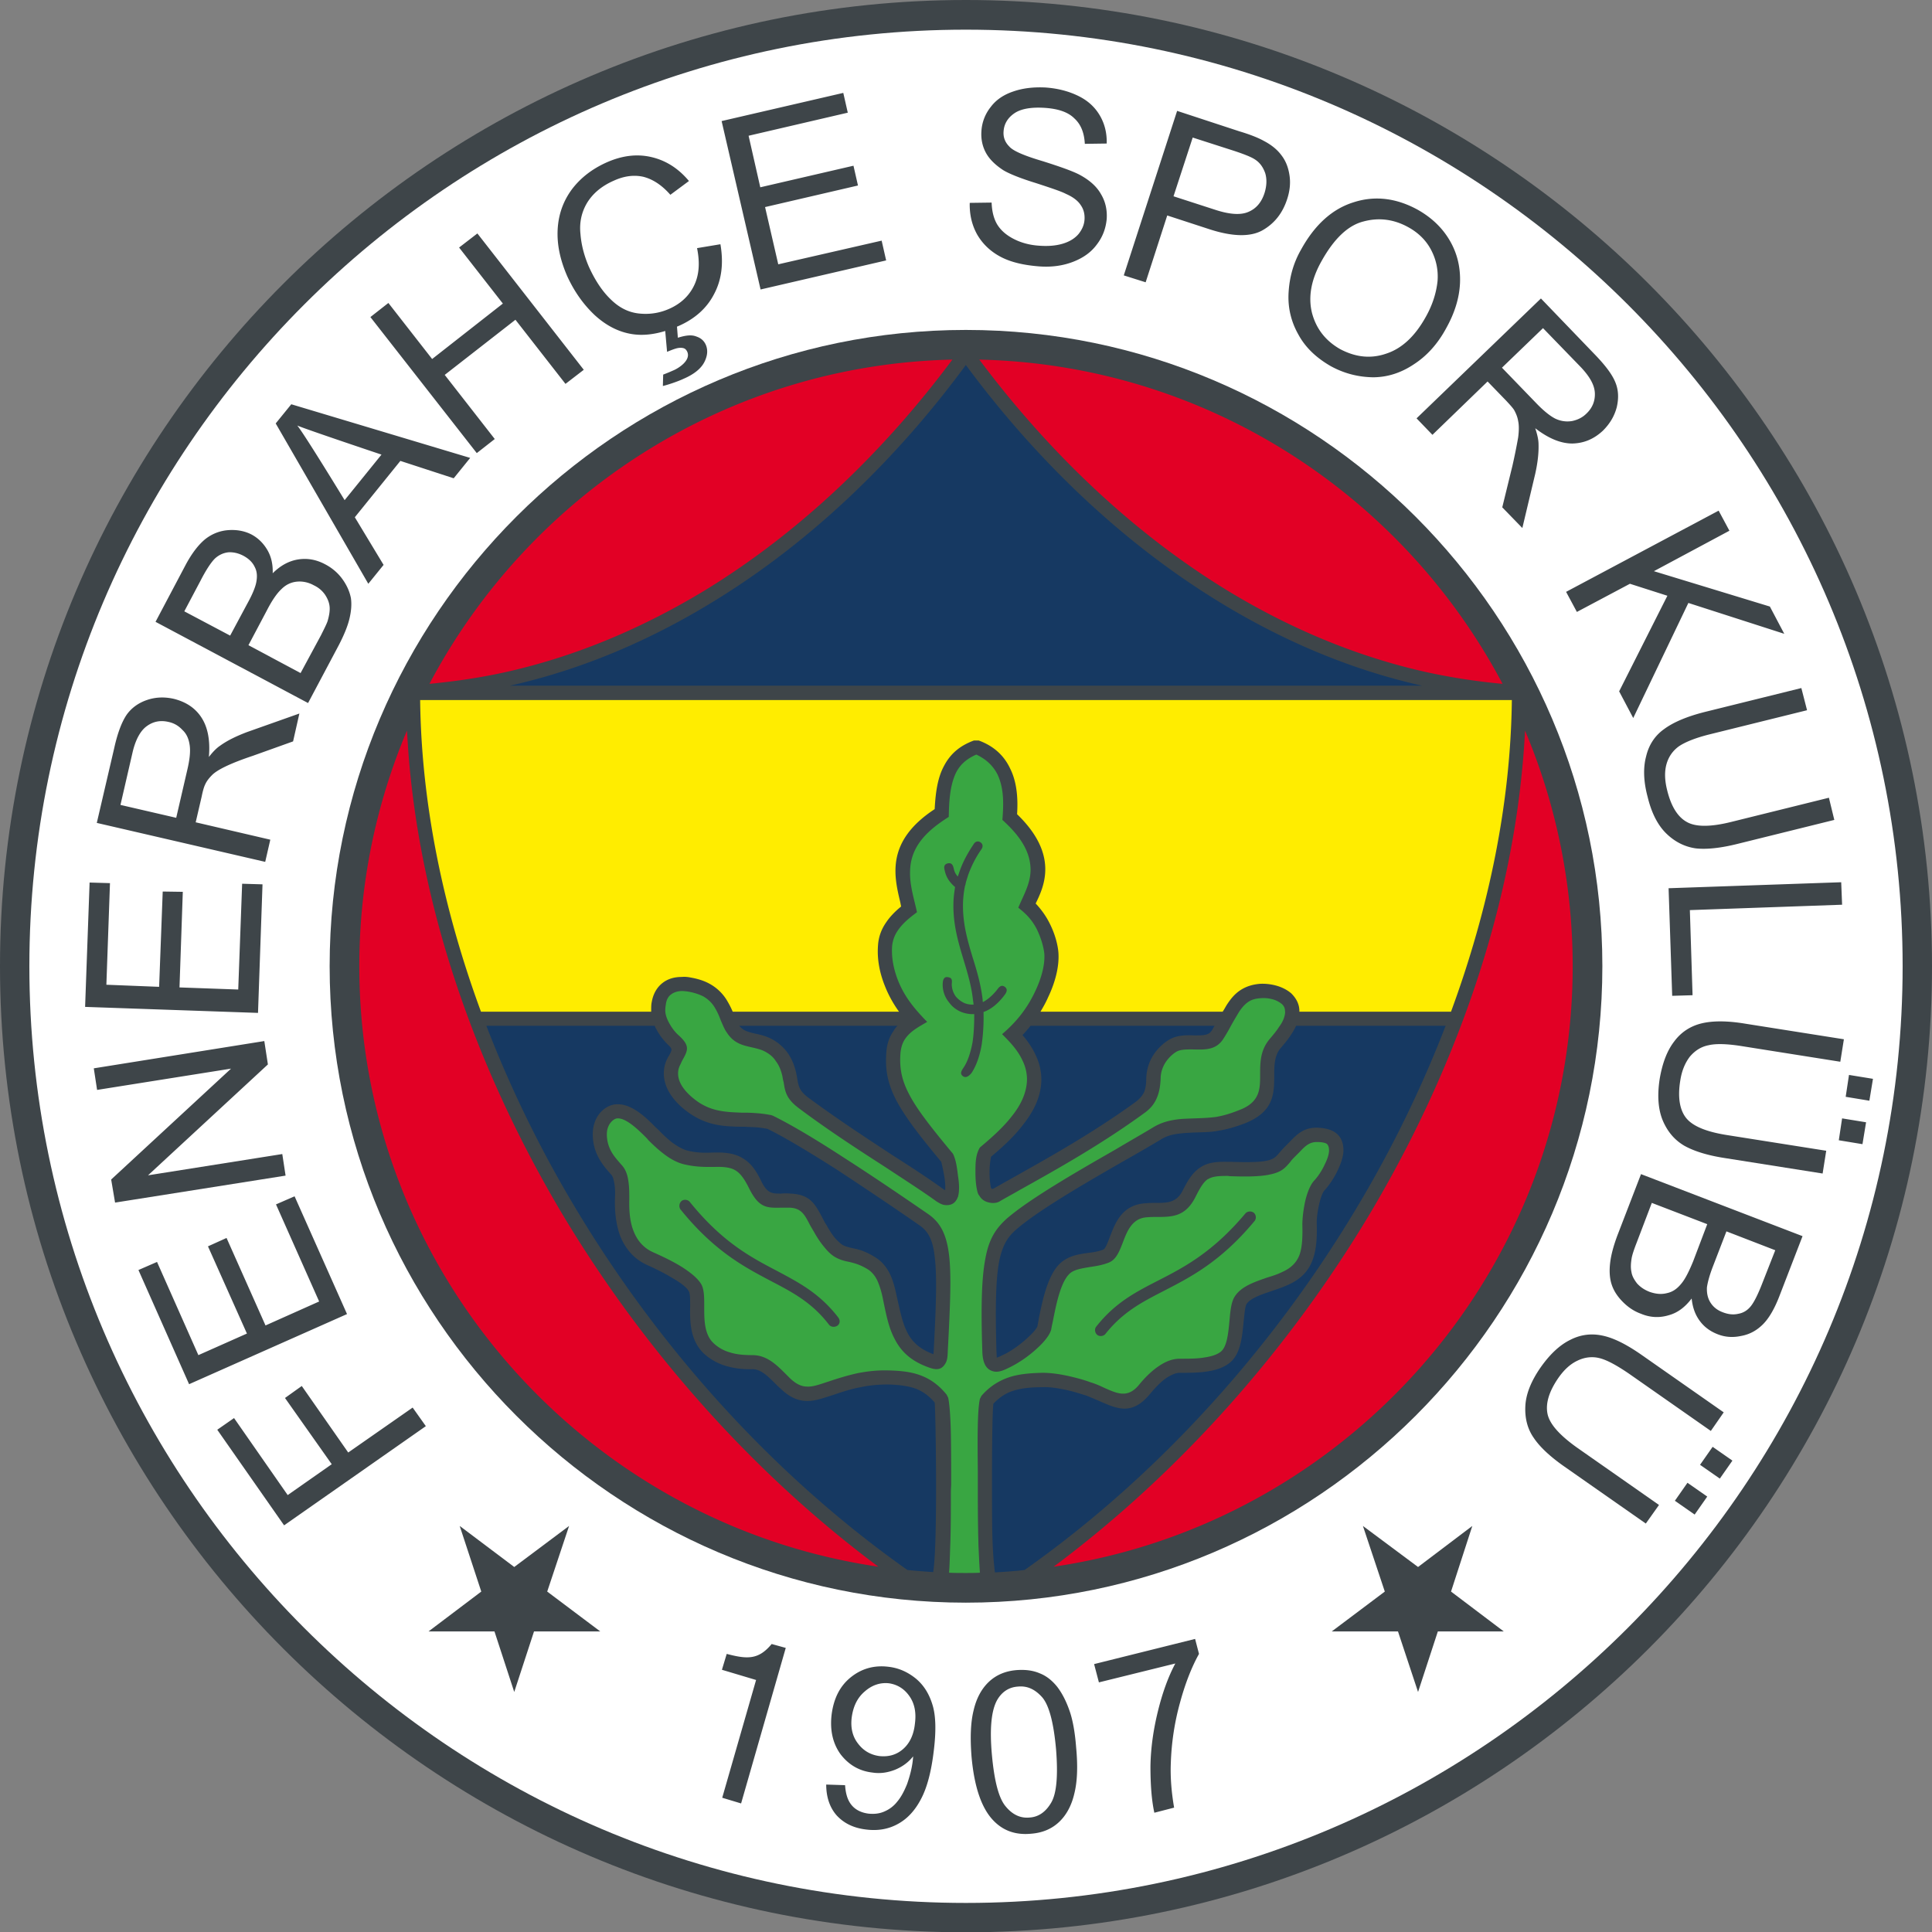 <svg version="1.0" xmlns="http://www.w3.org/2000/svg" width="527.162" height="527.244"><rect width="100%" height="100%" fill="#808080" stroke="none"/><path fill-rule="evenodd" clip-rule="evenodd" fill="#3E4549" d="M263.54 527.244c145.222 0 263.622-118.4 263.622-263.622C527.162 118.482 408.762 0 263.54 0 118.4 0 0 118.482 0 263.622c0 145.222 118.4 263.622 263.54 263.622z"/><path fill-rule="evenodd" clip-rule="evenodd" fill="#FFF" d="M263.54 519.231c140.804 0 255.609-114.885 255.609-255.609S404.344 8.095 263.54 8.095C122.817 8.095 8.013 122.897 8.013 263.622S122.817 519.231 263.54 519.231z"/><path fill-rule="evenodd" clip-rule="evenodd" fill="#3E4549" d="M263.54 437.3c95.669 0 173.678-78.091 173.678-173.678 0-95.588-78.009-173.596-173.678-173.596-95.587 0-173.594 78.007-173.594 173.596 0 95.587 78.007 173.678 173.594 173.678z"/><path fill-rule="evenodd" clip-rule="evenodd" fill="#E20025" d="M117.174 186.595c27.229-51.513 80.87-87.082 142.686-88.474-18.315 24.614-41.048 46.69-67.131 62.719-15.7 9.565-32.544 17.007-50.372 21.504-8.338 2.125-16.679 3.435-25.183 4.251zm122.489 240.89C159.776 415.793 98.04 346.699 98.04 263.622c0-22.731 4.661-44.483 13-64.27.246 3.926.492 7.85.901 11.692 4.088 40.721 18.97 82.422 41.619 120.444 22.161 36.961 51.761 70.404 86.103 95.997zm176.458-228.133a165.235 165.235 0 0 1 12.999 64.27c0 83.077-61.734 152.171-141.621 163.863 34.342-25.594 63.943-59.036 86.101-95.997 22.978-38.511 37.942-80.868 41.783-122.079.328-3.352.574-6.705.738-10.057zM267.22 98.121c61.898 1.392 115.538 36.961 142.767 88.474-7.031-.653-14.063-1.715-21.097-3.27-19.298-4.334-37.611-12.185-54.454-22.485-26.086-16.028-48.818-38.105-67.216-62.719z"/><path fill-rule="evenodd" clip-rule="evenodd" fill="#163962" d="M139.17 187.087h248.823c-19.708-4.415-38.353-12.429-55.521-22.978-26.821-16.436-50.209-39.167-68.933-64.516-18.643 25.349-41.947 48.081-68.849 64.516-17.17 10.549-35.813 18.563-55.52 22.978zm39.494 92.807H132.71a322.552 322.552 0 0 0 24.204 49.553c23.058 38.593 54.294 73.266 90.681 98.938 2.372.246 4.66.41 7.033.574 1.307-7.934.653-44.566.409-46.283-1.636-1.881-3.271-3.023-5.152-3.762-2.045-.735-4.497-1.061-7.523-1.143-2.861 0-5.232.246-7.522.735-2.29.407-4.661 1.146-7.522 2.127-2.618.817-4.743 1.635-7.033 1.635-2.454 0-4.742-.899-7.359-3.434-.491-.41-.899-.817-1.39-1.31-1.963-1.963-3.926-3.926-6.132-3.926-2.7.082-5.152-.243-7.359-.899a15.43 15.43 0 0 1-5.969-3.352c-3.844-3.68-3.844-8.83-3.762-13.002 0-1.796 0-3.272-.327-3.926-.492-1.063-2.208-2.37-4.334-3.598-2.29-1.389-4.906-2.698-6.951-3.598-3.68-1.635-5.968-4.415-7.358-7.685-1.228-3.108-1.636-6.788-1.554-10.304.082-1.553.082-3.026-.164-4.333-.163-1.063-.409-1.963-.898-2.455l-.082-.079c-1.146-1.31-2.372-2.701-3.272-4.418-.98-1.796-1.633-3.923-1.633-6.457 0-2.209.653-4.09 1.715-5.479 1.31-1.717 3.19-2.701 4.907-2.701 4.088-.161 8.095 3.762 10.63 6.381.245.161.409.407.652.571 1.146 1.228 2.537 2.534 3.926 3.598 1.39.981 2.782 1.799 4.17 2.127 2.78.653 4.989.571 6.869.489h.328c3.352-.082 5.804.328 7.849 1.635 2.045 1.228 3.516 3.19 4.988 6.296 1.635 3.272 2.944 3.272 5.316 3.272.817-.082 1.635-.082 2.616 0 5.314.246 6.623 2.698 8.75 6.703.327.656.653 1.31 1.062 1.881.819 1.474 1.554 2.616 2.372 3.598.737.82 1.39 1.392 1.963 1.799.899.492 1.717.656 2.698.899 1.636.328 3.516.738 6.46 2.619 1.799 1.146 3.025 2.78 3.924 4.658.819 1.799 1.31 3.765 1.717 5.725.901 3.926 1.554 7.441 2.944 10.058 1.308 2.537 3.353 4.497 7.113 5.889 0-.41.082-.82.082-1.392.653-12.264.899-20.033.246-25.184-.491-4.661-1.799-7.031-4.252-8.669-7.522-5.232-15.372-10.465-22.569-15.208-7.113-4.497-13.654-8.505-18.807-11.039-.898-.164-1.879-.325-2.861-.407-1.144-.082-2.125-.082-3.107-.164h-.981c-4.824-.082-9.322-.246-14.31-3.68-2.943-2.045-5.068-4.418-6.214-7.031-1.063-2.537-1.146-5.314.164-7.934.245-.489.491-.817.653-1.143.491-.981.735-1.392-.082-2.209-1.308-1.228-2.698-2.862-3.598-4.661a2.92 2.92 0 0 1-.41-.895zm66.233 0h-43.175c1.063 1.392 2.618 1.717 4.254 2.127 1.633.325 3.352.735 5.15 1.799 1.39.817 2.698 1.96 3.762 3.434 1.063 1.471 1.881 3.352 2.37 5.561.164.817.246 1.307.328 1.799.327 1.799.571 3.026 2.78 4.74 8.177 6.053 16.107 11.203 23.303 15.946 5.152 3.27 9.895 6.378 14.065 9.404l-.082-.082c.082 0 .164.082.245.082.082-.899 0-2.045-.163-3.27a60.975 60.975 0 0 0-.899-4.418c-6.133-7.359-9.977-12.428-12.265-16.761-2.454-4.743-3.108-8.587-2.698-13.409.163-1.963.735-3.844 1.961-5.561.247-.492.655-.984 1.064-1.391zm86.512 0H281.2c-.732.899-1.471 1.799-2.206 2.534 1.635 1.881 2.78 3.68 3.598 5.479 1.146 2.373 1.553 4.579 1.553 6.788-.082 4.579-2.124 8.584-4.986 12.185-2.534 3.352-5.725 6.214-8.748 8.748a22.686 22.686 0 0 0-.41 4.251c0 1.638.164 3.19.41 4.333.079 0 .161.082.243.164h.246c.082 0 .082 0 .164-.082h.082c.979-.571 3.023-1.717 5.068-2.859 10.058-5.646 22.078-12.349 33.771-20.854 1.063-.817 1.717-1.635 2.209-2.616.407-1.061.571-2.288.571-3.762.082-2.288.735-4.333 1.717-5.968a13.596 13.596 0 0 1 4.579-4.579c2.127-1.228 4.497-1.228 6.788-1.146 1.963 0 3.841.082 4.661-1.146.325-.407.571-.981.899-1.47zm-59.938 149.147c2.698-.164 5.396-.328 8.095-.656 36.387-25.673 67.623-60.346 90.683-98.938a322.404 322.404 0 0 0 24.202-49.553h-40.802a17.312 17.312 0 0 1-1.389 2.452c-.899 1.392-1.881 2.537-2.862 3.683-1.635 1.96-1.717 4.658-1.717 7.274 0 5.071 0 10.058-8.095 13.248-2.862 1.063-4.989 1.635-7.034 1.963-2.042.41-3.926.41-6.46.489-1.799.082-3.516.164-5.068.41-1.556.243-2.944.653-4.336 1.553a527.987 527.987 0 0 1-10.301 5.968c-10.547 6.053-23.224 13.412-29.109 18.563-2.288 1.963-3.762 4.251-4.661 8.751-.899 4.822-1.063 12.185-.735 24.202.082 1.471.082 1.963.082 1.963.161.079 1.063-.41 2.124-.899 1.966-.981 4.254-2.619 6.053-4.254 1.635-1.471 2.777-2.777 2.941-3.434.082-.41.246-1.307.41-2.288 1.063-5.15 2.616-12.92 6.788-15.618 2.045-1.389 4.251-1.717 6.539-2.045 1.474-.164 2.944-.407 4.172-.899.571-.164 1.146-1.635 1.799-3.352 1.553-4.09 3.434-9.076 10.14-9.322.817-.082 1.635-.082 2.452-.082 3.108 0 5.643 0 7.359-3.434 1.553-3.108 2.859-4.989 4.743-6.217 1.881-1.307 4.169-1.635 7.523-1.553h.896c2.455.082 7.28.246 9.814-.325 1.881-.41 2.452-1.063 3.352-2.127.492-.571.984-1.146 1.717-1.881.328-.325.656-.653.981-.981 2.124-2.206 3.926-4.087 7.77-4.005 1.307.079 2.859.243 4.251.981 1.635.896 2.78 2.452 2.78 5.232 0 1.553-.656 3.516-1.553 5.396-.902 1.963-2.291 4.008-3.516 5.396l-.082.082c-.492.489-.981 1.799-1.392 3.434-.489 2.045-.817 4.333-.735 5.889.082 3.516-.082 6.703-1.063 9.483-1.063 3.026-3.105 5.399-6.867 7.031-1.392.656-2.944 1.146-4.333 1.638-2.944.981-5.807 1.963-6.87 3.516-.41.571-.571 2.534-.817 4.743-.41 4.251-.817 9.319-4.172 11.61-1.717 1.228-3.759 1.799-6.05 2.124-2.209.328-4.579.328-7.195.328-1.146 0-2.291.571-3.516 1.31-1.72 1.143-3.352 2.944-4.579 4.415-4.907 5.968-8.912 4.169-13.901 1.963-1.146-.489-2.288-.981-3.516-1.474-1.881-.571-3.844-1.225-5.968-1.635-1.963-.407-4.008-.735-5.889-.653-3.108 0-5.807.246-8.095.981-2.045.653-3.762 1.799-5.396 3.516-.492 3.105-.41 29.027-.328 34.424.082 3.844.246 7.688.736 11.614z"/><path fill-rule="evenodd" clip-rule="evenodd" fill="#FFED00" d="M412.523 191.011H114.64c.327 28.047 6.214 56.829 16.598 85.039h46.444v-.325c0-.82 0-1.635.164-2.373.409-2.291 1.472-4.008 2.943-5.15 1.472-1.146 3.271-1.635 5.234-1.635.817-.085 1.635 0 2.454.164 1.799.325 3.598.817 5.314 1.799a12.583 12.583 0 0 1 4.497 4.33c.737 1.23 1.226 2.209 1.635 3.19h45.382c-1.472-2.042-2.78-4.333-3.76-6.785-1.474-3.601-2.291-7.441-1.963-11.448.163-2.209.899-4.252 2.208-6.133.981-1.472 2.37-2.943 4.088-4.334l-.246-1.226c-1.717-7.195-3.924-16.598 9.404-25.348.245-4.907.898-8.667 2.452-11.612 1.718-3.352 4.251-5.641 8.259-7.113h1.308c4.008 1.472 6.867 4.006 8.587 7.686 1.635 3.271 2.206 7.44 1.878 12.429 11.449 11.039 7.359 19.707 5.071 24.366 1.471 1.554 2.78 3.353 3.762 5.314 1.471 2.864 2.291 5.889 2.452 8.178.246 3.924-.981 8.259-2.862 12.185-.571 1.307-1.307 2.616-2.042 3.841h49.714c.328-.489.656-1.063.981-1.635 1.228-1.963 2.452-3.354 4.008-4.333 1.553-.981 3.27-1.471 5.15-1.635 1.389-.082 2.862.082 4.169.407 1.638.41 3.19 1.146 4.418 2.206 1.225 1.228 2.124 2.701 2.206 4.582v.407h41.376c10.384-28.209 16.272-56.99 16.6-85.038z"/><path fill-rule="evenodd" clip-rule="evenodd" fill="#39A642" d="M267.384 429.123c-1.31.079-2.536.079-3.844.079-1.553 0-3.108 0-4.579-.079.164-1.881.246-5.643.327-7.523.164-4.579.164-9.814.164-14.476 0-.814.082-1.553.082-2.288 0-4.251 0-9.158-.082-13.491s-.327-8.095-.737-9.976l-.409-.82c-2.125-2.613-4.415-4.251-7.031-5.232-2.536-.979-5.396-1.307-8.914-1.389-3.025-.082-5.641.243-8.257.735-2.616.571-5.07 1.31-8.014 2.291-2.29.735-4.17 1.471-5.805 1.389-1.472 0-2.944-.571-4.742-2.288l-1.228-1.228c-2.534-2.537-5.15-5.068-8.994-5.068-2.29 0-4.334-.164-6.133-.738-1.717-.489-3.189-1.307-4.497-2.534-2.616-2.452-2.536-6.703-2.536-10.055 0-2.291 0-4.254-.653-5.725-.899-1.802-3.189-3.601-5.807-5.232-2.452-1.477-5.232-2.783-7.44-3.765-2.616-1.146-4.334-3.188-5.316-5.643-1.062-2.534-1.307-5.64-1.226-8.748 0-1.635 0-3.434-.245-4.989-.246-1.881-.817-3.434-2.043-4.661l.081.085c-.981-1.146-2.043-2.291-2.779-3.68a9.703 9.703 0 0 1-1.146-4.579c0-1.31.409-2.37.98-3.108.573-.735 1.31-1.228 1.963-1.228 2.372-.082 5.643 3.108 7.77 5.232.245.249.407.41.571.656 1.308 1.31 2.779 2.698 4.417 3.923 1.715 1.31 3.678 2.373 5.641 2.783 3.271.735 5.725.653 7.768.653h.327c2.618-.082 4.415.161 5.723.981 1.31.817 2.372 2.288 3.599 4.74 2.698 5.481 4.825 5.481 8.83 5.399h2.373c3.107.161 4.005 1.878 5.477 4.74.327.574.655 1.146 1.146 1.963.899 1.635 1.879 3.026 2.78 4.09.98 1.228 1.961 2.124 2.943 2.698 1.472.817 2.616 1.063 3.844 1.31 1.308.325 2.861.653 5.232 2.124 1.063.735 1.882 1.799 2.454 3.026.653 1.471 1.146 3.188 1.472 4.822.899 4.336 1.553 7.934 3.27 11.124 1.718 3.349 4.417 5.968 9.24 7.685 2.372.899 3.599.489 4.497-.981.655-.981.655-2.127.735-3.844.655-12.428.981-20.358.328-25.84-.735-5.968-2.534-9.076-5.969-11.364-7.604-5.232-15.454-10.55-22.731-15.208-7.277-4.743-14.065-8.833-19.378-11.449l-.491-.164c-1.308-.243-2.454-.407-3.517-.489-1.062-.082-2.208-.164-3.271-.164h-1.062c-4.17-.164-8.178-.246-12.185-3.026-2.29-1.635-4.005-3.434-4.824-5.314-.653-1.553-.735-3.188.082-4.743.164-.325.327-.735.491-1.061 1.553-2.78 2.29-4.008-.817-6.87-1.063-.899-2.045-2.209-2.78-3.598-.573-1.063-.981-2.209-.981-3.352 0-.574.081-1.146.164-1.635.163-1.31.735-2.209 1.472-2.701.735-.571 1.797-.896 2.943-.896.571 0 1.144.079 1.717.164 1.39.243 2.78.65 4.088 1.307 1.144.653 2.29 1.635 3.107 3.023.899 1.474 1.308 2.619 1.718 3.68.489 1.063.817 2.045 1.553 3.108 1.881 2.944 4.252 3.516 6.869 4.087 1.308.328 2.698.574 4.008 1.392.98.574 1.879 1.31 2.534 2.373.817 1.061 1.39 2.37 1.797 4.169.083.489.164 1.063.328 1.553.409 2.698.737 4.579 4.252 7.195 8.095 6.053 16.189 11.285 23.549 16.028 5.07 3.352 9.813 6.375 13.901 9.319.653.41 1.226.738 1.799.902.653.164 1.307.164 1.961 0s1.226-.574 1.636-1.228c.245-.328.327-.653.491-.981.407-1.553.325-3.516 0-5.561-.246-1.963-.491-4.333-1.39-6.132-6.051-7.277-9.894-12.185-12.021-16.354-2.045-3.926-2.616-7.195-2.288-11.285.163-1.31.489-2.616 1.307-3.762 1.472-2.124 3.762-3.27 5.969-4.579-3.271-3.352-6.051-6.621-7.85-11.039-1.226-3.025-1.961-6.376-1.717-9.647.164-1.553.655-2.944 1.554-4.252 1.389-2.045 3.271-3.516 5.232-4.988-.817-3.762-2.043-7.441-1.881-11.284.164-6.951 4.989-11.202 10.548-14.719.082-3.924.246-8.423 1.963-12.019 1.146-2.291 2.944-3.844 5.559-4.989 2.618 1.228 4.581 3.026 5.806 5.48 1.799 3.842 1.638 8.175 1.31 12.347 3.844 3.514 7.523 7.768 7.685 13.327.082 3.924-1.881 7.113-3.352 10.63 2.209 1.717 3.762 3.352 5.068 5.887 1.146 2.372 1.884 4.906 2.048 6.787.164 3.189-.902 6.787-2.537 10.223-2.206 4.658-5.068 8.256-8.994 11.607 2.209 2.209 4.333 4.418 5.643 7.362a11.689 11.689 0 0 1 1.146 5.068c-.082 3.598-1.717 6.949-4.09 9.894-2.452 3.19-5.722 6.05-8.748 8.587-1.228 1.96-1.228 4.497-1.228 6.785 0 1.963.164 3.926.572 5.396.082.328.245.735.491.981a3.703 3.703 0 0 0 1.881 1.638c.899.325 1.881.489 2.862.243a3.055 3.055 0 0 0 1.063-.489c2.288-1.31 3.68-2.045 5.068-2.862 10.14-5.643 22.403-12.513 34.178-21.097 1.72-1.228 2.783-2.616 3.437-4.251.653-1.556.899-3.272.979-5.153 0-1.553.492-2.941 1.146-4.087.902-1.474 2.045-2.534 3.108-3.19 1.228-.735 3.108-.653 4.825-.653 3.108.082 6.05.164 8.013-2.862a46.55 46.55 0 0 0 1.963-3.352c.571-1.063 1.307-2.291 2.127-3.68.896-1.474 1.799-2.452 2.777-3.108.984-.653 2.045-.899 3.354-.981a9.278 9.278 0 0 1 3.026.246c1.061.243 1.96.735 2.698 1.31.571.489.899 1.143.899 1.96.079.328 0 .738-.082 1.146-.246 1.146-.817 2.209-1.556 3.19-.653 1.063-1.635 2.206-2.534 3.27-2.616 3.108-2.616 6.46-2.616 9.812 0 3.762 0 7.441-5.643 9.568-2.616 1.063-4.497 1.553-6.296 1.881-1.717.243-3.516.325-5.886.407-1.963.082-3.762.082-5.646.41-1.96.328-3.841.899-5.722 2.045-2.698 1.635-6.296 3.68-10.14 5.968-10.711 6.135-23.631 13.573-29.845 18.97-2.862 2.619-4.825 5.396-5.807 10.957-.981 5.153-1.228 12.756-.817 25.104.082 3.516 1.146 5.068 2.944 5.558 1.553.41 3.023-.325 4.822-1.225 2.291-1.146 4.907-2.944 6.952-4.825 2.124-1.881 3.759-3.923 4.087-5.396.164-.979.328-1.635.492-2.452.899-4.497 2.206-11.282 5.068-13.166 1.31-.817 3.108-1.061 4.989-1.389 1.635-.243 3.27-.492 4.986-1.146 2.127-.735 3.026-3.023 4.008-5.561 1.146-3.023 2.534-6.703 6.706-6.867.817-.082 1.635-.082 2.288-.082 4.497 0 8.095 0 10.875-5.561 1.228-2.452 2.127-3.926 3.272-4.743h.082c1.146-.735 2.698-.899 5.314-.899.243 0 .489.082.899.082 2.616.082 7.685.243 10.793-.492 3.108-.653 4.008-1.717 5.479-3.434.328-.489.817-.979 1.389-1.553.407-.41.738-.735 1.063-1.063 1.474-1.553 2.701-2.862 4.907-2.78.817 0 1.799.082 2.452.41.41.243.738.817.738 1.881 0 .981-.41 2.288-1.146 3.759-.738 1.638-1.802 3.272-2.862 4.418l.079-.082c-1.061 1.063-1.878 3.026-2.452 5.232-.571 2.373-.899 5.071-.899 6.949.082 3.108 0 5.889-.735 8.095-.738 2.048-2.206 3.683-4.825 4.825-1.146.571-2.616 1.063-4.005 1.474-3.519 1.225-6.952 2.37-8.751 4.986-1.061 1.471-1.307 3.844-1.553 6.624-.328 3.434-.653 7.441-2.537 8.748-1.143.82-2.695 1.228-4.412 1.474-1.881.325-4.09.325-6.624.325-1.963 0-3.844.738-5.643 1.963-2.124 1.389-4.087 3.437-5.479 5.153-3.026 3.68-5.807 2.452-9.322.899-1.228-.574-2.452-1.146-3.841-1.556-1.963-.735-4.172-1.307-6.378-1.799-2.291-.489-4.582-.817-6.788-.817-3.434.082-6.46.328-9.158 1.228-2.862.981-5.314 2.534-7.523 5.068l-.407.817c-.737 3.19-.655 11.856-.573 19.626v4.005c0 3.844 0 8.18.082 12.185 0 1.31.081 2.619.081 3.844.088 1.965.252 5.809.416 7.772z"/><path fill-rule="evenodd" clip-rule="evenodd" fill="#3E4549" d="M267.791 231.732c-1.553 2.208-2.697 4.497-3.598 6.951-.245.816-.571 1.717-.737 2.534 0 .164-.081.327-.161.571a27.766 27.766 0 0 0-.492 3.762c-.327 5.887 1.146 10.875 2.618 15.782 1.144 3.597 2.206 7.279 2.698 11.366 0 .246 0 .489.079.735 1.228-.653 2.537-1.717 3.847-3.352.571-.817 1.228-1.471 2.124-.817.902.653.492 1.553-.164 2.37-1.799 2.373-3.759 3.844-5.643 4.497a52.892 52.892 0 0 1-.489 8.833c-.489 2.941-1.391 5.64-2.698 7.685-.653.899-1.635 1.635-2.452.981-.983-.735-.246-1.635.327-2.534 1.062-1.635 1.799-4.008 2.29-6.542.409-2.616.489-5.314.489-7.852-1.226.082-2.452-.161-3.516-.571-1.389-.571-2.534-1.471-3.352-2.616-1.226-1.471-1.881-3.434-1.717-5.396.082-.899.409-1.717 1.471-1.474 1.146.164 1.063.902.981 1.884 0 1.225.41 2.452 1.146 3.431.655.738 1.471 1.392 2.454 1.802.735.246 1.471.407 2.371.328-.081-.328-.081-.738-.163-1.066-.409-3.923-1.472-7.438-2.536-10.956-1.553-5.152-3.107-10.302-2.779-16.598.081-1.228.243-2.291.407-3.435a9.983 9.983 0 0 1-1.553-1.635c-.573-.817-.981-1.553-1.308-3.026-.164-.653-.246-1.553.898-1.799 1.063-.245 1.392.573 1.556 1.226.243 1.063.489 1.554.898 2.046.082.163.164.245.246.327.164-.41.325-.899.489-1.392.901-2.616 2.209-4.986 3.844-7.44.326-.573 1.063-1.063 1.882-.491.735.491.65 1.309.243 1.881zm74.49 101.473c-9.237 11.124-17.496 15.293-24.773 19.055-5.889 3.023-11.121 5.722-15.864 11.692-.489.653-1.635.817-2.288.246-.656-.574-.738-1.635-.246-2.209 5.15-6.542 10.711-9.404 16.925-12.592 7.034-3.601 14.883-7.688 23.798-18.316.489-.571 1.553-.735 2.288-.164.652.571.734 1.635.16 2.288zm-154.05-5.232c8.914 11.039 16.764 15.129 23.795 18.809 6.132 3.27 11.612 6.132 16.68 12.674.491.653.655 1.635-.245 2.291-.817.489-1.799.325-2.29-.331-4.579-5.968-9.813-8.748-15.618-11.774-7.277-3.844-15.536-8.092-24.858-19.623-.489-.653-.407-1.717.246-2.288.655-.576 1.799-.412 2.29.242zm272.207 76.617l5.397 3.762-3.434 4.907-5.396-3.762 3.433-4.907zm6.871-9.812l5.396 3.762-3.436 4.907-5.397-3.761 3.437-4.908zm-14.637 15.865l-3.598 5.068-22.324-15.618c-3.844-2.698-6.624-5.314-8.259-7.767-1.717-2.455-2.452-5.396-2.288-8.669.161-3.27 1.553-6.785 4.169-10.547 2.534-3.598 5.232-6.132 8.095-7.523 2.862-1.471 5.807-1.799 8.83-1.146 3.108.653 6.624 2.452 10.714 5.317l22.321 15.615-3.516 5.071-22.324-15.618c-3.352-2.288-6.047-3.762-8.092-4.254-1.966-.489-4.008-.243-5.889.656-1.963.899-3.68 2.452-5.235 4.661-2.613 3.762-3.595 7.031-3.023 9.894.574 2.78 3.27 5.804 8.095 9.24l22.324 15.62zm49.96-105.484l6.542 1.064-.982 5.97-6.46-1.063.9-5.971zm1.881-11.856l6.542 1.063-.982 5.971-6.463-1.064.903-5.97zm-6.214 20.689l-.981 6.214-26.903-4.254c-4.661-.735-8.259-1.878-10.875-3.352-2.616-1.553-4.497-3.759-5.807-6.785-1.307-3.108-1.553-6.87-.896-11.285.735-4.415 2.042-7.849 4.005-10.386 1.881-2.534 4.418-4.169 7.441-4.904 3.026-.738 7.031-.738 11.938.082l26.9 4.251-.979 6.132-26.824-4.251c-4.087-.653-7.113-.735-9.155-.246-2.045.41-3.68 1.474-5.071 3.108-1.307 1.717-2.206 3.841-2.616 6.539-.735 4.497-.164 7.934 1.556 10.14 1.799 2.291 5.558 3.847 11.364 4.743l26.903 4.254zm-43.011-71.631l47.098-1.634.246 6.133-41.54 1.471.738 23.222-5.56.164-.982-29.356zm43.746-24.693l1.471 6.051-26.411 6.541c-4.579 1.144-8.423 1.554-11.367 1.228-2.941-.41-5.64-1.718-8.013-4.008-2.37-2.29-4.087-5.641-5.15-10.058-1.146-4.251-1.228-8.013-.407-11.039.732-3.105 2.37-5.643 4.904-7.44 2.534-1.881 6.214-3.435 11.036-4.661l26.414-6.542 1.556 6.051-26.414 6.542c-4.005.981-6.785 2.125-8.502 3.27-1.717 1.228-2.862 2.862-3.437 4.907-.571 2.043-.489 4.415.164 7.031 1.063 4.415 2.862 7.359 5.396 8.75 2.452 1.39 6.542 1.39 12.349-.082l26.411-6.541zm-71.713-56.176l41.622-22.159 2.942 5.479-20.605 11.039 31.644 9.649 3.926 7.439-26.165-8.421-15.044 31.399-3.844-7.277 13.163-26.085-10.222-3.269-14.472 7.686-2.945-5.48zM264.602 55.356l5.969-.081c.082 2.37.574 4.333 1.474 5.887.981 1.635 2.452 2.944 4.497 4.006 2.042 1.063 4.415 1.717 7.113 1.881 2.37.164 4.497 0 6.378-.573s3.27-1.472 4.251-2.616c.981-1.228 1.556-2.536 1.638-4.006.082-1.472-.246-2.78-1.066-3.926-.732-1.146-2.124-2.208-4.005-3.025-1.228-.655-3.926-1.554-8.177-2.944-4.251-1.308-7.277-2.534-8.912-3.516-2.127-1.39-3.762-2.944-4.743-4.743s-1.392-3.842-1.228-5.968a11.621 11.621 0 0 1 2.537-6.542c1.471-1.963 3.516-3.352 6.214-4.252 2.616-.899 5.561-1.226 8.748-1.062 3.437.245 6.46 1.062 9.076 2.37s4.497 3.107 5.807 5.396c1.307 2.29 1.881 4.825 1.799 7.523l-5.968.082c-.164-3.026-1.066-5.316-2.865-6.951-1.717-1.717-4.412-2.616-8.01-2.862-3.765-.245-6.545.246-8.341 1.472-1.799 1.226-2.783 2.862-2.944 4.825-.164 1.717.407 3.107 1.553 4.251 1.063 1.228 4.169 2.536 9.158 4.008 4.904 1.553 8.341 2.779 10.14 3.76 2.698 1.472 4.579 3.189 5.722 5.232 1.228 2.045 1.72 4.334 1.556 6.788-.246 2.534-1.063 4.824-2.698 6.949-1.553 2.127-3.762 3.681-6.542 4.743-2.78 1.063-5.807 1.472-9.158 1.228-4.254-.328-7.77-1.146-10.547-2.618-2.78-1.471-4.907-3.516-6.38-6.05-1.473-2.614-2.127-5.557-2.046-8.666zm-57.073 23.631l-10.631-45.953 33.198-7.686 1.228 5.396-27.066 6.296 3.189 14.065 25.429-5.887 1.228 5.397-25.349 5.887 3.598 15.617 28.211-6.459 1.226 5.397-34.261 7.93zm-12.675 1.228c2.045-3.842 2.618-8.339 1.718-13.573l-6.378 1.062c.817 4.008.573 7.359-.819 10.222-1.389 2.861-3.68 4.988-6.867 6.378-2.618 1.144-5.398 1.554-8.259 1.226-2.862-.327-5.396-1.635-7.688-3.924-2.288-2.208-4.251-5.232-5.886-8.832-1.228-2.861-2.045-5.805-2.29-8.912-.328-3.026.245-5.887 1.799-8.505 1.554-2.534 3.924-4.578 7.277-6.05 2.861-1.31 5.559-1.635 8.095-1.063 2.534.653 4.988 2.208 7.359 4.906l5.07-3.762c-2.944-3.516-6.379-5.641-10.304-6.541s-8.013-.409-12.347 1.553c-3.76 1.717-6.869 4.09-9.239 7.197-2.372 3.188-3.68 6.787-3.926 10.875-.245 4.17.655 8.421 2.616 12.92 1.882 4.088 4.334 7.604 7.441 10.548 3.107 2.861 6.542 4.66 10.304 5.232 2.761.42 5.745.129 8.981-.861l.504 5.687c1.389-.574 2.452-.981 3.189-1.065.655-.081 1.226 0 1.553.166.328.163.573.489.735.817 1.146 2.37-2.37 4.579-3.76 5.15-.571.246-1.472.655-2.78 1.146l-.082 3.107c1.39-.328 4.088-1.228 5.643-1.963 2.861-1.226 4.743-2.78 5.641-4.497.899-1.717 1.063-3.353.41-4.824-.491-1.063-1.308-1.8-2.536-2.208-1.226-.492-2.698-.409-5.07.327l-.237-3.025c.135-.059.267-.105.401-.164 4.499-1.964 7.769-4.906 9.732-8.75zm-64.76 43.418l-29.029-37.122 4.908-3.844 11.938 15.291 19.298-15.127-11.94-15.29 4.988-3.844 29.029 37.204-4.99 3.844-13.655-17.499-19.296 15.046L135 119.791l-4.906 3.842zm10.22 303.934l14.965-11.2-5.969 17.906 14.473 10.875h-18.072l-5.397 16.518-5.396-16.518H116.93l14.39-10.875-5.887-17.906 14.881 11.2zm159.531 31.483l-1.31-4.989 27.557-6.867 1.063 4.087c-1.963 3.516-3.762 8.013-5.232 13.491a70.1 70.1 0 0 0-2.455 16.274c-.161 3.841.164 7.931.899 12.182l-5.394 1.392c-.738-3.352-1.063-7.605-1.063-12.677.082-5.068.817-10.055 2.042-15.044 1.228-4.986 2.783-9.322 4.743-13.002l-20.85 5.153zm-97.632 33.032l-5.15-1.553 9.239-32.133-9.321-2.783 1.308-4.333c5.643 1.474 8.667 1.635 12.265-2.698l3.844 1.063-12.185 42.437zm184.714-64.515l-15.044-11.2 5.971 17.906-14.473 10.875h18.07l5.476 16.518 5.399-16.518h17.988l-14.39-10.875 5.806-17.906-14.803 11.2zm-270.734-38.431l-38.676 27.067-18.235-26.086 4.579-3.187 14.637 21.014 12.019-8.423-12.756-18.07 4.579-3.272 12.674 18.152 17.58-12.264 3.599 5.069zM70.402 276.378l-47.18-1.638 1.226-33.931 5.561.162-.982 27.722 14.392.572.98-26.004 5.48.082-.9 26.083 16.026.574 1.064-28.865 5.56.163-1.227 35.08zm7.523 44.399l-46.526 7.36-1.064-6.296 32.709-30.255-36.551 5.807-.899-5.889 46.526-7.441.98 6.377-32.707 30.255 36.633-5.803.899 5.885zm16.763 37.779l-43.092 19.133-13.819-31.154 5.07-2.206 11.283 25.43 13.247-5.889-10.629-23.795 5.068-2.288 10.632 23.874 14.635-6.539-11.774-26.493 5.07-2.209 14.309 32.136zm170.406 120.773c-.409-5.232-.246-9.404.572-12.677.734-3.188 2.125-5.807 4.088-7.685 1.963-1.881 4.497-3.026 7.688-3.272 2.37-.161 4.415.082 6.296.899 1.881.735 3.434 2.045 4.743 3.68 1.307 1.717 2.37 3.765 3.27 6.296.899 2.452 1.553 5.889 1.881 10.222.492 5.15.328 9.322-.492 12.595-.735 3.188-2.124 5.804-4.087 7.685s-4.497 3.026-7.688 3.27c-4.251.41-7.685-.817-10.383-3.677-3.191-3.355-5.154-9.159-5.888-17.336zm5.559-.492c.656 7.195 1.881 11.856 3.762 14.065 1.881 2.288 4.09 3.27 6.542 3.023 2.452-.161 4.415-1.553 5.886-4.087s1.884-7.359 1.31-14.555c-.653-7.195-1.881-11.938-3.762-14.147-1.963-2.206-4.087-3.188-6.624-2.941-2.452.164-4.333 1.389-5.643 3.598-1.635 2.859-2.124 7.849-1.471 15.044zm-45.216 8.095l5.15.164c.164 2.452.737 4.251 1.881 5.561 1.063 1.225 2.618 1.963 4.497 2.206 1.636.164 3.107 0 4.497-.653a8.679 8.679 0 0 0 3.353-2.616c.981-1.146 1.881-2.78 2.698-4.825.737-2.124 1.308-4.251 1.554-6.46 0-.243.082-.571.082-1.063-1.228 1.556-2.862 2.783-4.825 3.601-2.043.817-4.088 1.143-6.215.817-3.678-.41-6.541-2.127-8.748-4.989-2.125-2.944-2.944-6.542-2.454-10.793.573-4.497 2.29-7.849 5.234-10.222 2.944-2.37 6.378-3.352 10.302-2.862 2.862.328 5.316 1.474 7.523 3.272 2.125 1.799 3.598 4.172 4.497 7.195.899 2.944.98 7.113.327 12.428-.653 5.561-1.799 9.976-3.434 13.084-1.636 3.188-3.762 5.479-6.296 6.867-2.618 1.471-5.561 1.963-8.751 1.553-3.434-.407-6.05-1.717-8.011-3.841-1.881-2.128-2.861-4.991-2.861-8.424zm24.203-16.6c.407-3.023-.082-5.561-1.554-7.605-1.39-1.96-3.271-3.105-5.561-3.434-2.372-.243-4.579.492-6.542 2.209-2.043 1.717-3.189 4.09-3.596 7.195-.328 2.78.245 5.15 1.717 7.031 1.471 1.963 3.434 3.108 5.887 3.434 2.452.246 4.579-.325 6.376-1.878 1.801-1.555 2.945-3.844 3.273-6.952zM100.494 159.286l-25.267-43.748 4.252-5.232 48.814 14.637-4.497 5.561-14.553-4.743-12.429 15.374 7.849 13-4.169 5.151zm-6.46-22.814l10.058-12.429s-20.524-6.869-22.978-7.932c1.963 2.371 12.92 20.361 12.92 20.361zm-9.975 55.357L42.438 169.67l8.257-15.618c1.718-3.189 3.517-5.479 5.316-6.951 1.881-1.471 4.006-2.29 6.296-2.452 2.372-.164 4.499.245 6.379 1.226 1.799.981 3.188 2.372 4.251 4.17s1.553 3.926 1.472 6.378c2.125-2.127 4.415-3.353 6.869-3.762 2.534-.409 4.988 0 7.44 1.31 1.881.98 3.516 2.37 4.743 4.087 1.226 1.718 1.961 3.434 2.29 5.152.245 1.718.082 3.598-.409 5.641-.491 2.046-1.472 4.417-2.862 7.115l-8.421 15.863zm-2.045-8.177l5.561-10.302c.899-1.799 1.554-3.108 1.799-3.844.409-1.39.655-2.698.573-3.842-.082-1.146-.491-2.209-1.228-3.353-.735-1.063-1.717-1.963-3.107-2.616-1.471-.817-3.107-1.146-4.661-.981-1.553.164-2.943.817-4.17 2.043-1.226 1.146-2.534 3.026-3.924 5.725l-5.068 9.567 14.225 7.603zm-19.216-10.22l4.825-8.996c1.308-2.37 2.043-4.252 2.288-5.479.328-1.635.246-3.025-.407-4.251-.573-1.226-1.554-2.208-3.026-3.025-1.389-.737-2.78-1.063-4.17-.981-1.389.163-2.616.735-3.68 1.717-1.062 1.063-2.37 3.025-3.924 6.051l-4.415 8.339 12.509 6.625zm9.567 61.734l-45.954-10.629 4.742-20.361c.899-4.088 2.045-7.113 3.353-9.076 1.308-1.881 3.189-3.271 5.561-4.088 2.372-.819 4.825-.899 7.359-.328 3.27.819 5.805 2.454 7.522 5.071 1.718 2.616 2.454 6.214 2.045 10.793 1.144-1.472 2.125-2.454 3.107-3.107 2.045-1.472 4.497-2.616 7.277-3.68l14.31-5.07-1.717 7.605-10.958 3.924c-3.188 1.063-5.641 2.043-7.358 2.862-1.717.817-3.026 1.635-3.762 2.37-.817.819-1.472 1.636-1.881 2.534-.328.655-.655 1.718-.981 3.353l-1.635 7.033 20.36 4.743-1.39 6.051zm-24.286-12.019l3.026-13.084c.653-2.779.899-4.988.653-6.705-.245-1.717-.817-3.107-1.963-4.17-1.062-1.146-2.288-1.881-3.841-2.208-2.127-.491-4.09-.164-5.889 1.146-1.717 1.226-3.025 3.598-3.844 6.949l-3.352 14.555 15.21 3.517zM386.52 114.149l33.935-32.708 14.473 15.045c2.944 3.026 4.907 5.561 5.807 7.768.899 2.127.979 4.415.407 6.869-.653 2.452-1.881 4.499-3.762 6.378-2.452 2.29-5.15 3.435-8.341 3.517-3.188 0-6.539-1.39-10.137-4.17.571 1.717.899 3.188.899 4.333.079 2.452-.246 5.15-.899 8.095l-3.519 14.801-5.479-5.643 2.78-11.366a163.11 163.11 0 0 0 1.556-7.686c.246-1.881.246-3.434 0-4.497-.164-1.063-.574-2.045-1.063-2.944-.328-.571-1.146-1.471-2.209-2.616l-5.068-5.234-15.047 14.556-4.333-4.498zm23.302-13.819l9.325 9.649c1.96 2.043 3.759 3.516 5.232 4.252 1.553.735 3.105.899 4.576.653 1.556-.328 2.865-.981 3.926-2.045 1.635-1.553 2.373-3.434 2.291-5.559-.082-2.208-1.392-4.499-3.765-7.033l-10.383-10.712-11.202 10.795zm-54.864-32.136c3.759-6.869 8.584-11.202 14.391-13 5.804-1.881 11.692-1.146 17.499 2.043 3.759 2.127 6.703 4.907 8.748 8.423s2.944 7.359 2.78 11.53c-.164 4.088-1.471 8.257-3.762 12.346-2.288 4.252-5.232 7.523-8.748 9.813-3.516 2.372-7.277 3.598-11.285 3.598-4.087-.081-7.849-1.063-11.446-3.025-3.844-2.208-6.87-4.989-8.833-8.587-2.042-3.596-2.941-7.44-2.698-11.528.246-4.171 1.309-8.015 3.354-11.613zm5.558 3.189c-2.777 4.989-3.598 9.649-2.534 13.983 1.146 4.333 3.683 7.604 7.688 9.894 4.172 2.208 8.341 2.698 12.592 1.226 4.254-1.389 7.852-4.742 10.793-10.056 1.884-3.353 2.862-6.624 3.19-9.731.246-3.108-.41-5.969-1.799-8.587-1.392-2.616-3.519-4.66-6.214-6.132-3.844-2.125-7.934-2.698-12.185-1.553-4.254 1.063-8.095 4.742-11.531 10.956zm-53.883 3.762l14.555-44.89 16.925 5.559c3.026.899 5.235 1.8 6.706 2.618 2.045 1.062 3.677 2.37 4.822 3.924 1.146 1.472 1.881 3.27 2.209 5.479.325 2.125.082 4.334-.653 6.541-1.228 3.762-3.434 6.624-6.788 8.505-3.27 1.799-8.095 1.717-14.391-.328l-11.528-3.76-5.889 18.233-5.968-1.881zm13.57-21.586l11.613 3.76c3.844 1.228 6.788 1.39 8.83.491 2.127-.899 3.598-2.616 4.418-5.232.571-1.881.653-3.681.164-5.316-.574-1.636-1.474-2.944-2.947-3.844-.896-.571-2.695-1.307-5.396-2.206l-11.446-3.681-5.236 16.028zM447.765 320.37l44.074 16.925-6.378 16.518c-1.307 3.352-2.783 5.886-4.415 7.523-1.72 1.717-3.68 2.78-5.971 3.188-2.288.492-4.415.328-6.46-.489-1.881-.735-3.519-1.881-4.743-3.516-1.307-1.717-2.042-3.762-2.288-6.217-1.799 2.373-3.844 3.929-6.296 4.579-2.452.738-4.989.656-7.523-.407-2.045-.735-3.762-1.963-5.232-3.516-1.474-1.553-2.373-3.108-2.862-4.743-.492-1.635-.574-3.598-.328-5.643.246-2.127.902-4.579 1.963-7.438l6.459-16.764zm2.944 7.849l-4.172 10.957c-.735 1.881-1.146 3.19-1.307 4.008-.246 1.471-.328 2.698-.082 3.841.164 1.146.735 2.13 1.553 3.19.899.979 1.963 1.717 3.434 2.288 1.638.571 3.19.738 4.743.328 1.556-.328 2.78-1.225 3.844-2.534 1.063-1.228 2.127-3.352 3.27-6.135l3.844-10.137-15.127-5.806zm20.361 7.769l-3.683 9.565c-.981 2.534-1.471 4.497-1.635 5.725-.082 1.635.246 3.023.981 4.169s1.799 2.045 3.352 2.619c1.474.571 2.862.735 4.254.407 1.392-.243 2.534-.981 3.434-2.127.899-1.143 1.963-3.272 3.188-6.46l3.434-8.748-13.325-5.15z"/></svg>